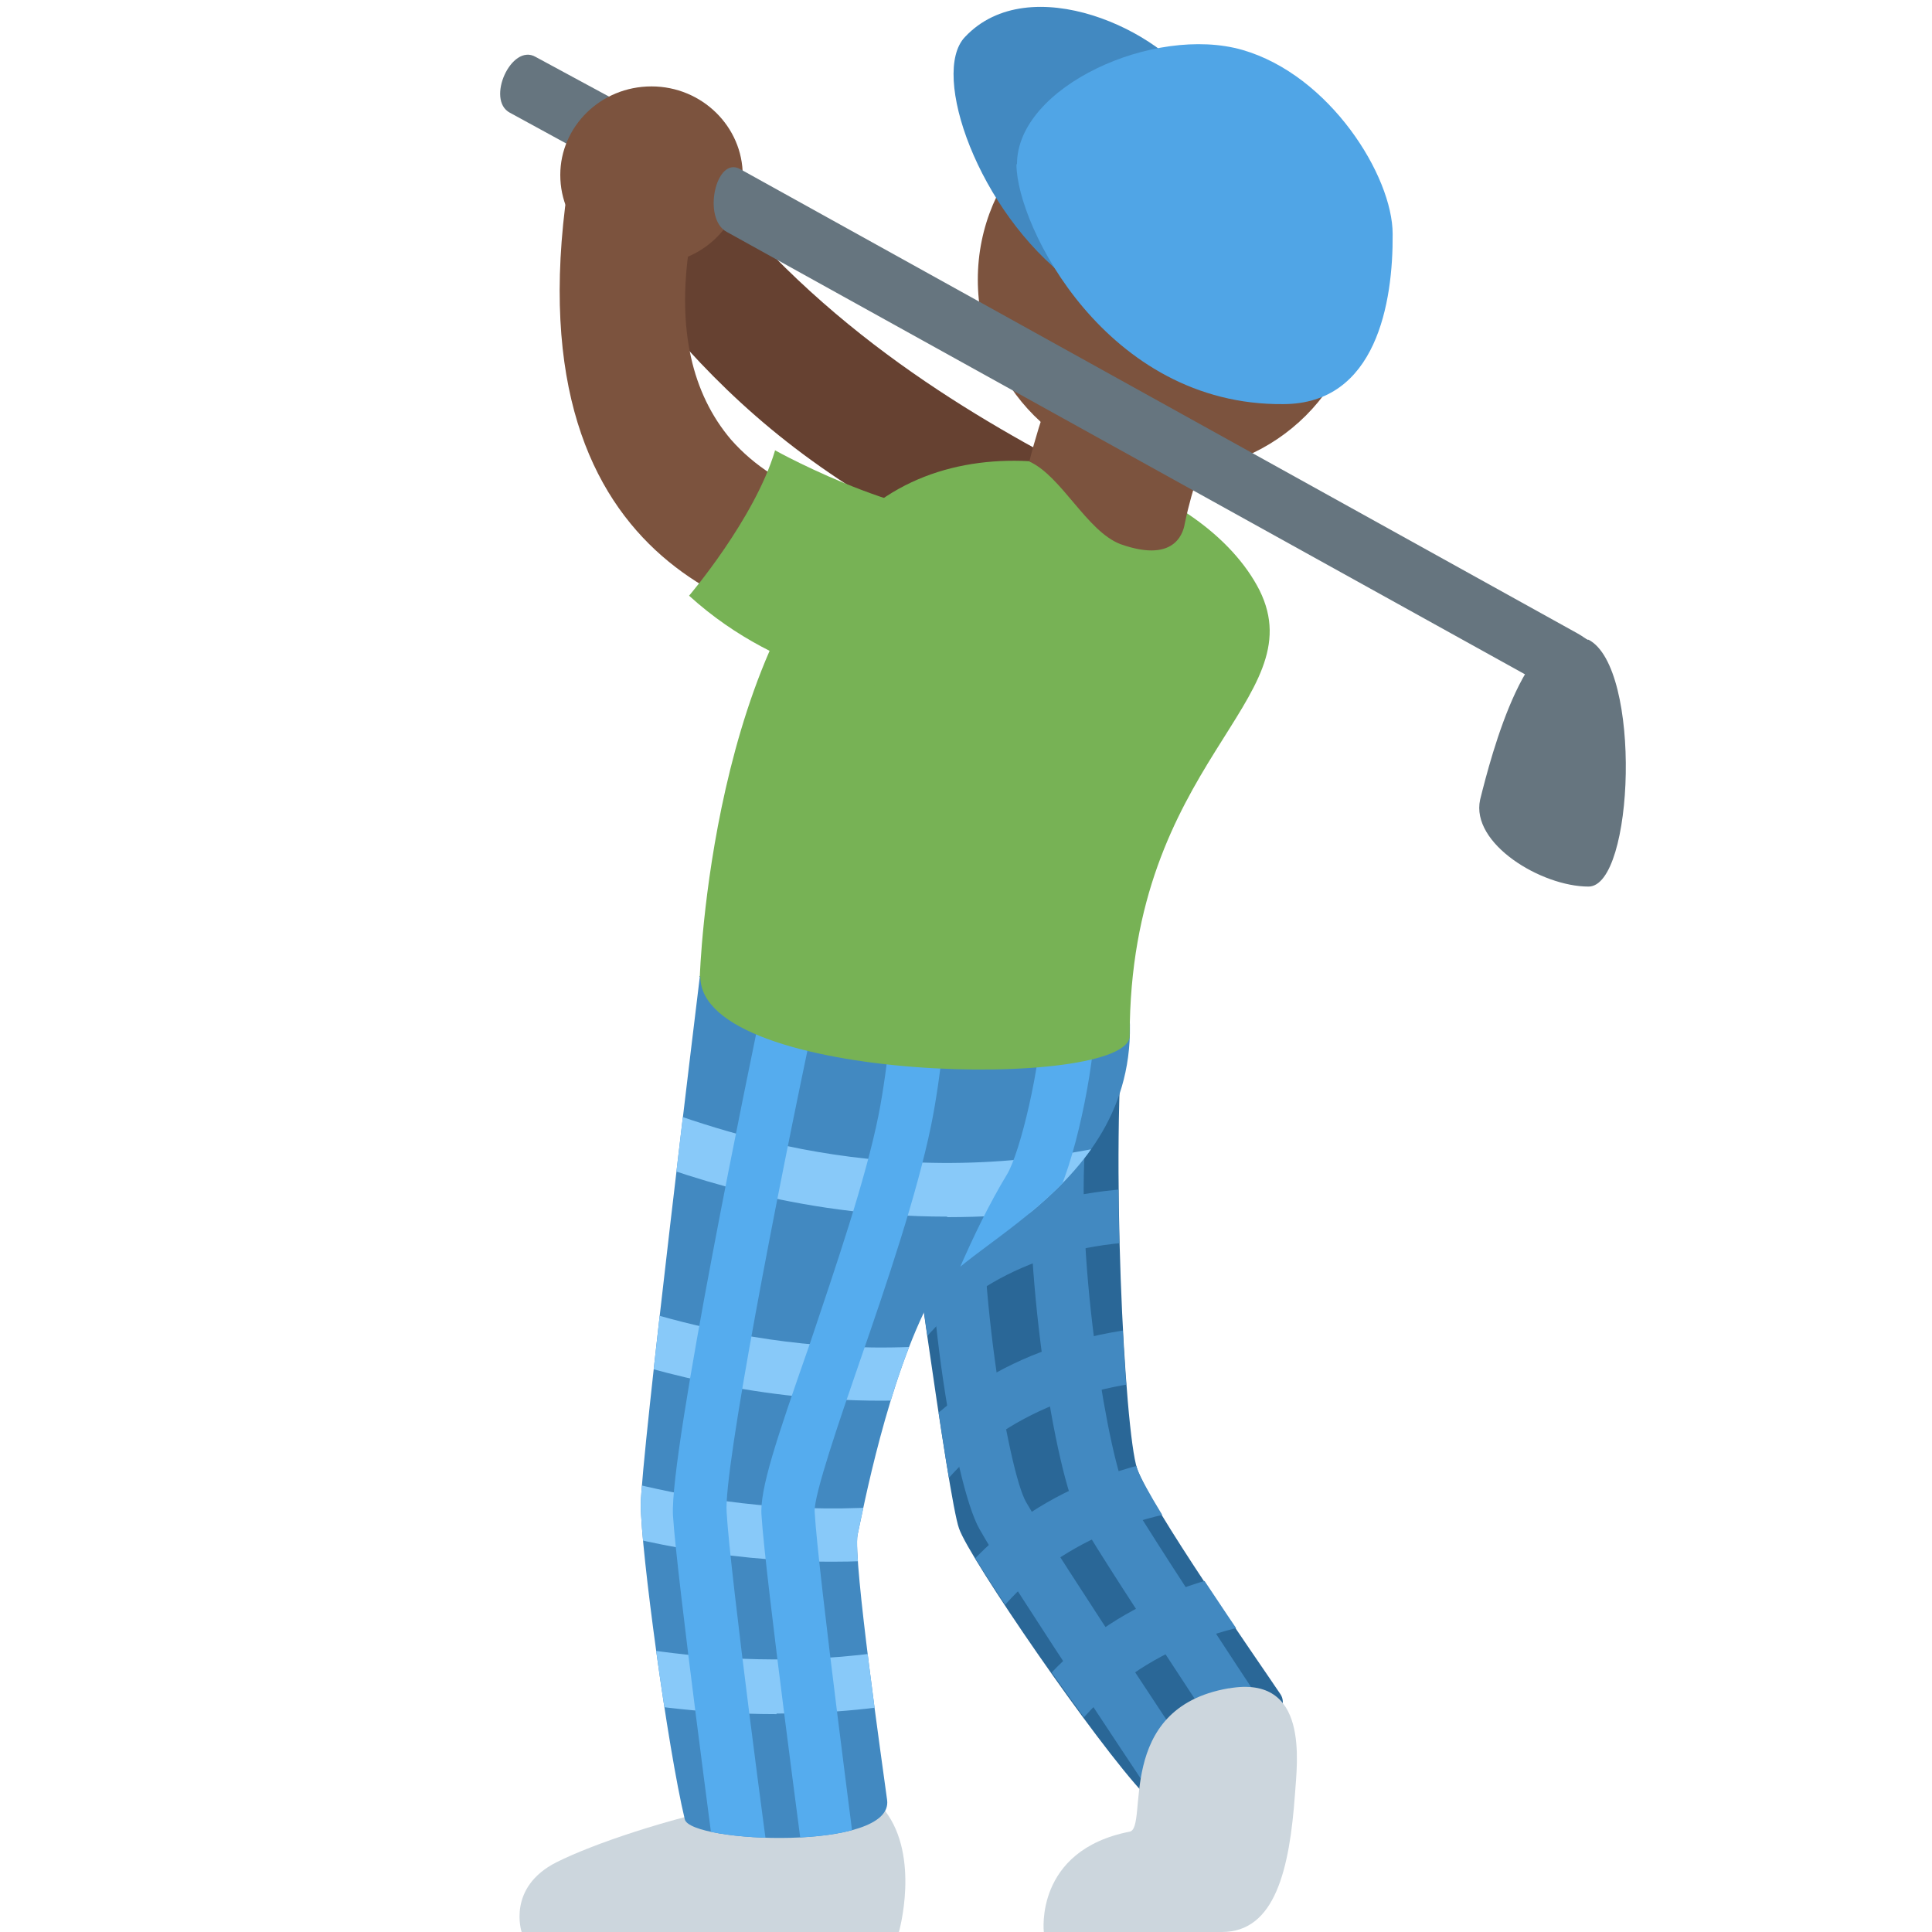 <svg xmlns="http://www.w3.org/2000/svg" viewBox="0 0 45 45" enable-background="new 0 0 45 45"><defs><clipPath id="a"><path d="M0 36h36V0H0v36z"/></clipPath><clipPath id="b"><path d="M16.47 16.85c.44-3.04 1.2-8.78 1.4-9.33.2-.55 2.58-4 3.47-4.96.5-.53 2.94 1.26 2.53 1.87-.47.7-2.43 3.52-2.68 4.2-.25.7-.5 5.92-.25 8.5 0 0-2.04 1.12-3.37 1.12-.74 0-1.26-.34-1.1-1.4"/></clipPath><clipPath id="c"><path d="M13.04 17.82s-1.1-9.03-1.1-9.86c0-.83.5-4.53.82-5.86.1-.44 3.9-.6 3.77.36-.08.6-.64 4.5-.55 4.94.1.46.56 2.9 1.38 4.43.6 1.1 4.43 2.25 3.57 6.08-.22.94-1.13 1.26-2.26 1.26-2.35 0-5.63-1.35-5.63-1.35"/></clipPath><clipPath id="d"><path d="M0 36h36V0H0v36z"/></clipPath></defs><g><g><g clip-path="url(#a)" transform="matrix(1.25 0 0 -1.25 0 45)"><g><path fill="#66757f" d="M13.2 32.52c-.14-.28-.63-.3-1.08-.05L9.5 33.9c-.45.24.03 1.3.48 1.04l2.7-1.46c.44-.25.53-.96.53-.96"/></g><g><path fill="#ccd6dd" d="M16.5 2.26c-.67.86-4.73-.26-6.13-.96C9.44.83 9.72 0 9.72 0h7.03s.4 1.4-.26 2.26"/></g><g><path fill="#664131" d="M20.36 27.07c-2.15 1.12-5.03 2.74-7.28 5.7-.23.32-2.12-.93-1.97-1.15 2.14-2.93 4.45-5.5 11.1-7.4.06 0 .1-.02.16-.04.2.27-1.1 2.42-2 2.9"/></g><g><path fill="#2a6797" d="M20.95 17.13c-.26-2.58 0-7.8.24-8.5.24-.7 2.2-3.5 2.67-4.2.4-.6-2.04-2.4-2.53-1.87-.9.95-3.27 4.4-3.46 4.96-.2.55-.97 6.3-1.4 9.33-.44 2.98 4.47.28 4.47.28"/></g><g><path fill="#4289c1" d="M13.04 17.8s-1.1-9-1.1-9.84c0-.83.5-4.53.82-5.86.1-.44 3.9-.6 3.77.36-.08.6-.64 4.5-.55 4.94.1.46.56 2.9 1.38 4.43.6 1.1 4.43 2.25 3.57 6.08-.65 2.87-7.9-.1-7.9-.1"/></g></g></g><g><g clip-path="url(#b)" transform="matrix(1.25 0 0 -1.25 0 45)"><g><path fill="#4289c1" d="M17.25 11.05l-.76.65c1.25 1.47 3.07 2.2 5.32 2.17l-.03-1c-1.92.04-3.5-.6-4.55-1.82"/></g><g><path fill="#4289c1" d="M17.28 7.95l-.82.56c1.08 1.6 2.83 2.57 5.05 2.77l.1-1c-1.9-.17-3.4-.97-4.32-2.32"/></g><g><path fill="#4289c1" d="M18.3 5.5l-.85.55c1.04 1.62 2.77 2.62 4.98 2.87l.12-1c-1.9-.2-3.38-1.05-4.26-2.4"/></g><g><path fill="#4289c1" d="M19.75 3.42l-.84.54c1.05 1.63 2.78 2.62 5 2.88l.1-1c-1.9-.22-3.37-1.06-4.25-2.42"/></g><g><path fill="#4289c1" d="M23.88 1.9c-.13.2-3.2 4.8-3.75 5.77-.48.85-1.1 4.82-.9 7.23.05.5-.35 2.18-.68 2.85l.9.44c.34-.72.85-2.62.78-3.4-.2-2.33.45-6.07.77-6.63.54-.95 3.68-5.66 3.7-5.7l-.82-.56z"/></g><g><path fill="#4289c1" d="M22 1.74c-.13.2-3.2 4.78-3.75 5.77-.48.85-1.12 4.82-.9 7.24.05.5-.35 2.17-.68 2.84l.9.44c.34-.7.85-2.6.78-3.37-.2-2.35.44-6.08.77-6.65.54-.95 3.68-5.66 3.7-5.7L22 1.74z"/></g></g></g><g><g clip-path="url(#c)" transform="matrix(1.25 0 0 -1.25 0 45)"><g><path fill="#88c9f9" d="M17.64 13.33c-2.85 0-5 .8-6.23 1.27l.36.93c1.67-.63 5.15-1.93 9.75-.67l.27-.97c-1.5-.42-2.88-.57-4.13-.57"/></g><g><path fill="#88c9f9" d="M16.42 9.9c-2.5 0-4.45.62-5.6 1l.3.94c1.7-.55 5.24-1.7 9.78-.23l.3-.95c-1.75-.56-3.35-.76-4.78-.76"/></g><g><path fill="#88c9f9" d="M15.5 6.9c-2.15 0-3.84.45-4.9.74l.27.96c1.72-.47 5.3-1.44 9.77.24L21 7.9c-2.04-.76-3.9-1-5.5-1"/></g><g><path fill="#88c9f9" d="M14.47 4.06c-1.5 0-2.7.2-3.5.35l.16 1c1.76-.3 5.42-.94 9.7 1.16l.44-.9c-2.56-1.26-4.9-1.6-6.8-1.6"/></g><g><path fill="#55acee" d="M13.37.93c-.03.24-.76 5.7-.83 6.83-.07 1.16 1.48 8.66 1.66 9.5l.98-.2c-.7-3.28-1.7-8.46-1.64-9.24.06-1.1.8-6.7.82-6.75l-1-.14z"/></g><g><path fill="#55acee" d="M15.02.93c-.03.24-.76 5.7-.83 6.83-.04.48.28 1.43.9 3.2.48 1.43 1.04 3.06 1.28 4.26.18.9.3 2.3.3 2.33l1-.1c0-.06-.13-1.5-.32-2.42-.26-1.27-.82-2.93-1.33-4.4-.38-1.1-.86-2.5-.84-2.8.06-1.1.8-6.7.8-6.76l-.98-.14z"/></g><g><path fill="#55acee" d="M17.2.38c-.02.23-.75 5.7-.82 6.83-.06.98 1.12 4.82 2.38 6.9.26.42.64 2.1.64 2.85h1c0-.8-.38-2.72-.78-3.38-1.23-2-2.28-5.65-2.24-6.3.07-1.1.8-6.7.82-6.76l-1-.12z"/></g></g></g><g><g clip-path="url(#d)" transform="matrix(1.25 0 0 -1.25 0 45)"><g><path fill="#7c533e" d="M25.38 30.78c0-1.97-1.6-3.57-3.58-3.57s-3.58 1.6-3.58 3.58 1.6 3.58 3.58 3.58c1.97 0 3.58-1.6 3.58-3.58"/></g><g><path fill="#4289c1" d="M19.93 30.78c-1.7 1.28-2.6 3.85-1.95 4.53 1.2 1.28 3.7.12 4.33-.97.65-1.1-1.85-3.93-2.37-3.55"/></g><g><path fill="#77b255" d="M13.04 17.8s.2 6.42 3.26 8.8c2.3 1.75 6.14.43 7.17-1.6 1.02-2.06-2.42-3.18-2.42-8.3 0-1.02-8-.9-8 1.1"/></g><g><path fill="#7c533e" d="M20.18 30.2c-.47-1.08-.8-2-1-2.8.6-.27 1.07-1.3 1.7-1.54 1.07-.38 1.18.28 1.2.4.27 1.3.92 2.54 1.34 3.2.5.8-2.65 2.1-3.24.73"/></g><g><path fill="#50a5e6" d="M18.94 32.94c0-1.15 1.68-4.5 4.97-4.47 1.74 0 2.05 1.9 2.04 3.17 0 1.08-1.17 2.96-2.8 3.43-1.64.47-4.2-.68-4.2-2.13"/></g><g><path fill="#ccd6dd" d="M22.9 4.54c1.5.26 1.27-1.38 1.23-1.97-.1-1.4-.37-2.57-1.36-2.57h-3.32s-.18 1.52 1.6 1.87c.36.07-.3 2.3 1.84 2.67"/></g><g><path fill="#7c533e" d="M13.84 32.74c0-.92-.76-1.66-1.7-1.66-.95 0-1.7.74-1.7 1.66 0 .9.75 1.65 1.7 1.65.94 0 1.7-.75 1.7-1.66"/></g><g><path fill="#7c533e" d="M17.92 26.33c-2 0-3.44.5-4.3 1.48-.73.86-1 2.06-.78 3.57l.03.17c.06.35.07.42-.14.6-.25.23-.85.46-1.42.46-.48 0-.74-.15-.78-.46-.87-7.12 4.1-7.83 5.73-8.06.1 0 .18-.02.25-.03.3.4 1.05 1.4 1.73 2.28-.1 0-.2 0-.3 0"/></g><g><path fill="#77b255" d="M14.44 27.6c-.38-1.27-1.6-2.7-1.6-2.7 1.76-1.6 3.84-1.73 3.84-1.73s1.82 2.05 2.16 3.28c-1.55-.43-4.4 1.16-4.4 1.16"/></g><g><path fill="#66757f" d="M29.6 24.08c1-.52.85-4.6 0-4.6-.88 0-2.2.8-2.02 1.62.2.8.9 3.55 2 2.98"/></g><g><path fill="#66757f" d="M29.94 23.25c-.15-.28-.64-.3-1.1-.05l-15.3 8.48c-.46.25-.2 1.42.25 1.17l15.6-8.65c.45-.25.7-.67.54-.95"/></g></g></g></g></svg>